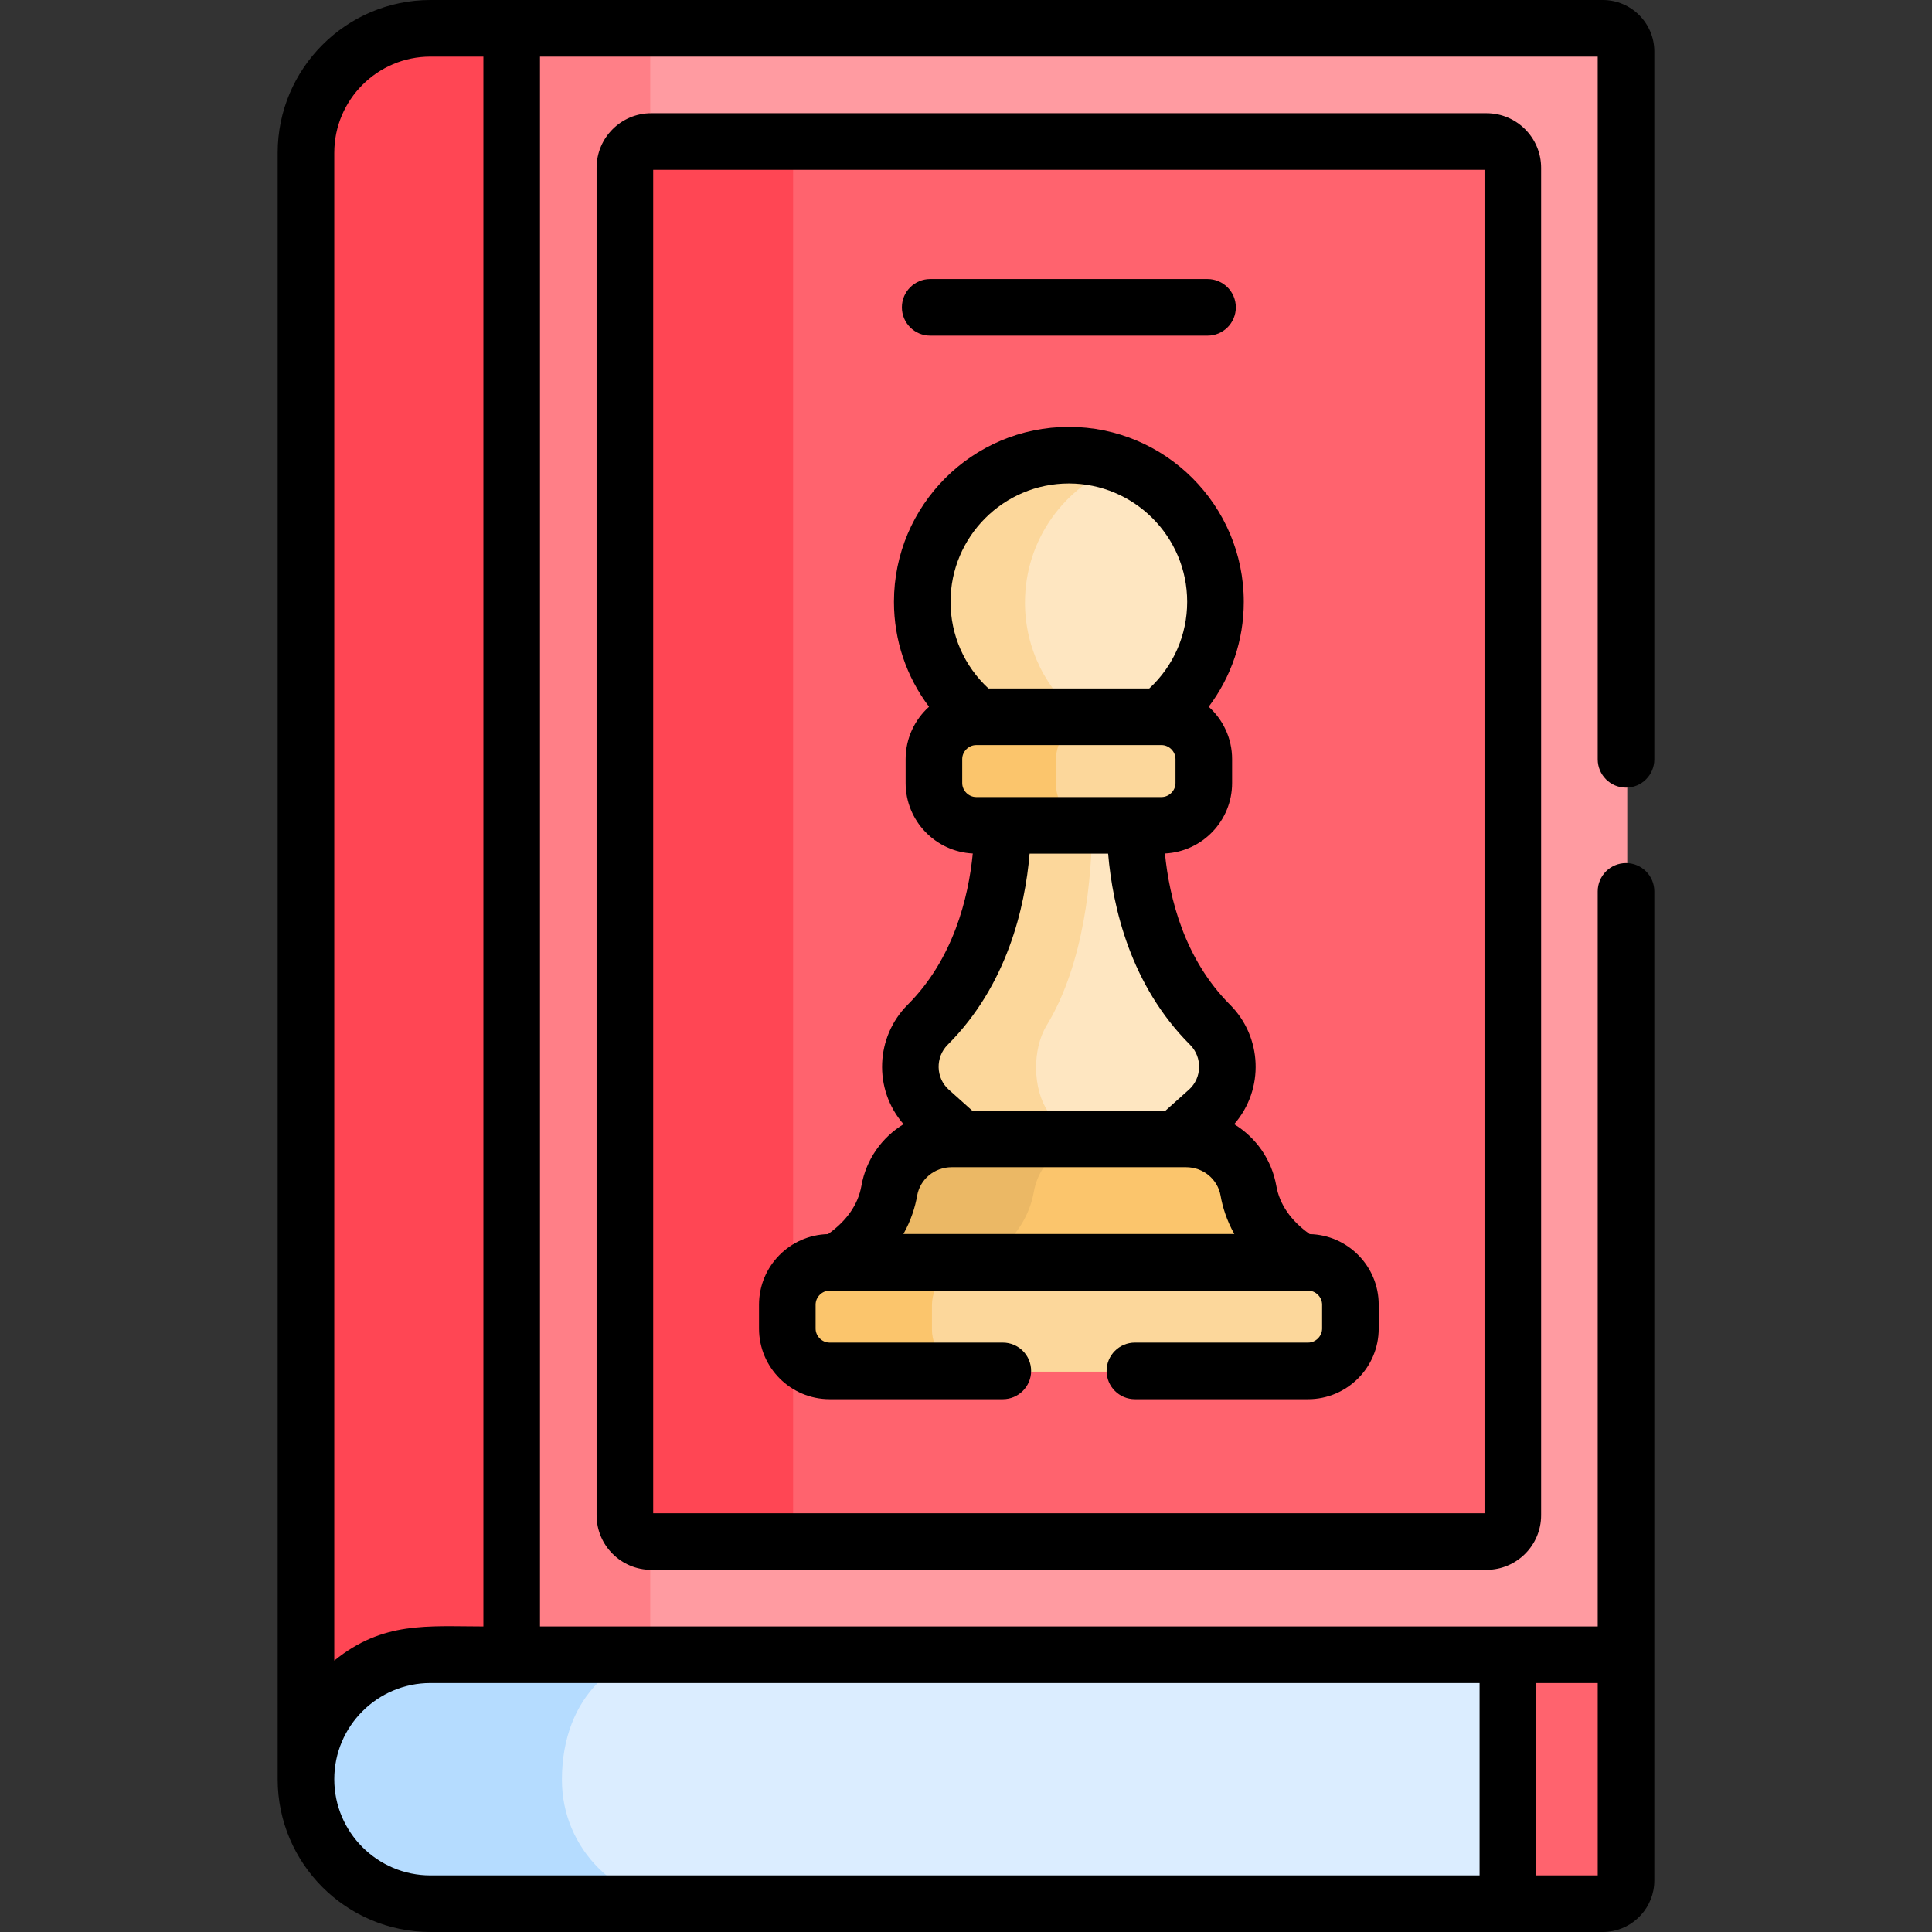 <svg id="Capa_1" enable-background="new 0 0 512 512" height="512" viewBox="0 0 512 512" width="512" xmlns="http://www.w3.org/2000/svg"><rect x="0" y="0" width="512" height="512" fill="#333333" stroke="none"/><g><g><path d="m405.412 436.725h-291.009c-18.219 0-32.989 12.572-32.989 34.989 0 18.219 14.77 32.989 32.989 32.989h285.528l5.48-5.48v-62.498z" fill="#dbedff"/><path d="m148.915 471.713c0-22.417 14.77-34.989 32.989-34.989h-67.5c-18.219 0-32.989 12.572-32.989 34.989 0 18.219 14.77 32.989 32.989 32.989h67.5c-18.22 0-32.989-14.77-32.989-32.989z" fill="#b5dcff"/><path d="m425.088 436.725h-25.156v67.977h25.156c3.399 0 6.155-2.756 6.155-6.155v-55.667c0-3.4-2.756-6.155-6.155-6.155z" fill="#ff636e"/><path d="m425.088 7.701h-289.156l-5.278 7.595v414.084l5.278 9.345h289.156c3.399 0 6.155 2.756 6.155 6.155v-431.024c0-3.399-2.756-6.155-6.155-6.155z" fill="#ff9ba1"/><path d="m172.32 7.701h-36.388l-5.278 7.595v414.084l5.278 9.345h36.388z" fill="#ff7f87"/><path d="m135.932 7.701h-21.528c-18.219 0-32.989 14.77-32.989 32.989v431.023c0-18.219 14.77-32.989 32.989-32.989h21.528z" fill="#ff4654"/><path d="m394.268 37.701h-221.361c-3.852 0-6.975 3.123-6.975 6.975v357.073c0 3.852 3.123 6.975 6.975 6.975h221.361c3.852 0 6.975-3.123 6.975-6.975v-357.073c0-3.852-3.123-6.975-6.975-6.975z" fill="#ff636e"/><path d="m210.182 401.749v-357.073c0-3.852 3.123-6.975 6.975-6.975h-44.25c-3.852 0-6.975 3.123-6.975 6.975v357.073c0 3.852 3.123 6.975 6.975 6.975h44.25c-3.852.001-6.975-3.122-6.975-6.975z" fill="#ff4654"/><path d="m283.588 120.827c-21.458 0-38.854 17.396-38.854 38.854 0 12.363 5.788 23.36 14.786 30.475l1.675 3.224h42.875l3.585-3.224c8.998-7.115 14.786-18.113 14.786-30.475 0-21.459-17.395-38.854-38.853-38.854z" fill="#fee6c1"/><path d="m271.627 159.68c0-16.731 10.576-30.99 25.407-36.462-4.19-1.546-8.719-2.392-13.447-2.392-21.458 0-38.854 17.396-38.854 38.854 0 12.363 5.788 23.36 14.786 30.475l1.675 3.224h26.893l-1.675-3.224c-8.998-7.115-14.785-18.112-14.785-30.475z" fill="#fcd79b"/><path d="m321.011 271.78c-16.663-16.66-19.706-39.497-19.888-52.852l-3.469-3.799h-29.167l-2.435 3.799c-.183 13.355-3.225 36.191-19.888 52.852-6.334 6.333-6.073 16.796.591 22.769l8.34 7.474 3.892 2.773h49l4.093-2.773 8.34-7.474c6.664-5.973 6.925-16.436.591-22.769z" fill="#fee6c1"/><path d="m277.713 294.548c-4.047-5.973-4.206-16.436-.359-22.769 10.12-16.66 11.968-39.497 12.079-52.852l1.479-3.799h-22.425l-2.435 3.799c-.183 13.355-3.225 36.191-19.888 52.852-6.334 6.333-6.073 16.796.591 22.769l8.34 7.474 3.892 2.773h26.155l-2.364-2.773z" fill="#fcd79b"/><path d="m331.179 315.76c-1.408-7.975-8.423-13.737-16.521-13.737-2.728 0-59.415 0-62.142 0-8.098 0-15.112 5.762-16.521 13.737-1.074 6.082-4.628 13.159-13.926 18.974l4.625 3.521h115.126l3.285-3.521c-9.297-5.815-12.852-12.892-13.926-18.974z" fill="#fbc56c"/><path d="m273.996 315.76c1.408-7.975 8.423-13.737 16.521-13.737-16.798 0-36.423 0-38 0-8.098 0-15.112 5.762-16.521 13.737-1.074 6.082-4.628 13.159-13.926 18.974l4.625 3.521h38l-4.625-3.521c9.297-5.815 12.852-12.892 13.926-18.974z" fill="#ebb865"/><path d="m346.987 334.733h-91.696c-4.94 1.295-8.618 5.797-8.618 11.129v6.515c0 5.332 3.678 9.834 8.618 11.129h91.696c6.168 0 11.214-5.046 11.214-11.214v-6.345c0-6.168-5.046-11.214-11.214-11.214z" fill="#fcd79b"/><path d="m246.974 352.292v-6.345c0-6.168 5.046-11.214 11.214-11.214h-38c-6.167 0-11.214 5.046-11.214 11.214v6.345c0 6.167 5.046 11.214 11.214 11.214h38c-6.168 0-11.214-5.046-11.214-11.214z" fill="#fbc56c"/><path d="m308.133 190.155h-19.459c-5.149 1.098-9.043 5.694-9.043 11.158v6.456c0 5.464 3.894 10.06 9.044 11.158h19.458c6.167 0 11.214-5.046 11.214-11.214v-6.345c0-6.166-5.046-11.213-11.214-11.213z" fill="#fcd79b"/><path d="m279.828 207.714v-6.345c0-6.168 5.046-11.214 11.214-11.214h-32c-6.168 0-11.214 5.046-11.214 11.214v6.345c0 6.167 5.046 11.214 11.214 11.214h32c-6.168 0-11.214-5.046-11.214-11.214z" fill="#fbc56c"/></g><g><path d="m172.578 30c-7.981 0-14.475 6.494-14.475 14.475v357.073c0 7.981 6.493 14.475 14.475 14.475h221.361c7.981 0 14.476-6.494 14.476-14.475v-357.073c0-7.981-6.494-14.475-14.476-14.475zm220.837 371.023h-220.311v-356.023h220.312v356.023z"/><path d="m246.509 88.95h73.5c4.143 0 7.5-3.358 7.5-7.5s-3.357-7.5-7.5-7.5h-73.5c-4.143 0-7.5 3.358-7.5 7.5s3.357 7.5 7.5 7.5z"/><path d="m219.859 370.805h45.899c4.143 0 7.5-3.358 7.5-7.5s-3.357-7.5-7.5-7.5h-45.899c-2.013 0-3.714-1.701-3.714-3.714v-6.345c0-2.013 1.701-3.714 3.714-3.714h126.799c2.013 0 3.714 1.701 3.714 3.714v6.345c0 2.013-1.701 3.714-3.714 3.714h-45.899c-4.143 0-7.5 3.358-7.5 7.5s3.357 7.5 7.5 7.5h45.899c10.319 0 18.714-8.395 18.714-18.714v-6.345c0-10.175-8.166-18.462-18.287-18.692-4.996-3.556-7.976-7.853-8.849-12.8-1.236-7.002-5.43-12.825-11.164-16.337 8.1-9.316 7.384-23.173-1.087-31.642-12.135-12.133-16.104-28.332-17.265-40.094 9.893-.482 17.799-8.658 17.799-18.667v-6.345c0-5.506-2.404-10.448-6.201-13.875 5.985-7.934 9.295-17.614 9.295-27.814 0-25.56-20.794-46.354-46.354-46.354s-46.354 20.794-46.354 46.354c0 10.199 3.311 19.879 9.295 27.813-3.797 3.427-6.202 8.37-6.202 13.876v6.345c0 10.01 7.906 18.186 17.799 18.668-1.162 11.764-5.132 27.963-17.265 40.094-8.478 8.476-9.181 22.332-1.087 31.643-5.735 3.512-9.928 9.335-11.165 16.337-.874 4.947-3.853 9.244-8.849 12.8-10.121.23-18.287 8.518-18.287 18.692v6.345c.002 10.317 8.396 18.712 18.715 18.712zm63.4-242.68c17.288 0 31.354 14.065 31.354 31.354 0 8.799-3.633 17.042-10.047 22.975h-42.612c-6.415-5.934-10.048-14.176-10.048-22.975-.001-17.289 14.065-31.354 31.353-31.354zm-28.26 79.388v-6.345c0-2.013 1.701-3.714 3.714-3.714h49.092c2.013 0 3.714 1.701 3.714 3.714v6.345c0 2.013-1.701 3.714-3.714 3.714-36.154 0-13.506 0-49.092 0-2.013 0-3.714-1.701-3.714-3.714zm-3.86 69.369c15.771-15.768 20.497-36.386 21.717-50.655h20.808c1.219 14.268 5.943 34.885 21.717 50.655 3.299 3.298 3.168 8.777-.294 11.88l-6.203 5.56h-51.247l-6.203-5.559c-3.46-3.101-3.597-8.579-.295-11.881zm-8.086 39.98c.771-4.369 4.613-7.541 9.135-7.541h62.143c4.521 0 8.363 3.171 9.135 7.541.524 2.971 1.587 6.501 3.644 10.17h-87.7c2.057-3.669 3.118-7.199 3.643-10.17z"/><path d="m430.914 208.727c4.143 0 7.5-3.358 7.5-7.5v-187.572c0-7.53-6.126-13.655-13.655-13.655-12.273 0-299.306 0-310.684 0-22.326 0-40.489 18.163-40.489 40.488v431.023c0 22.325 18.163 40.488 40.489 40.488h310.684c.471 0 .936-.024 1.394-.071 6.877-.701 12.261-6.526 12.261-13.585v-53.667-208.449c0-4.142-3.357-7.5-7.5-7.5s-7.5 3.358-7.5 7.5v194.796c-10.207 0-266.472 0-280.311 0v-416.023h280.311v186.227c0 4.142 3.357 7.5 7.5 7.5zm-23.81 237.296h16.311v50.977h-16.311zm-318.518-405.535c0-14.054 11.435-25.488 25.489-25.488h14.028v416.023c-14.762 0-26.6-1.443-39.518 9.052v-399.587zm303.518 405.535v50.977h-278.029c-14.055 0-25.489-11.434-25.489-25.488 0-14.055 11.435-25.489 25.489-25.489z"/></g></g></svg>